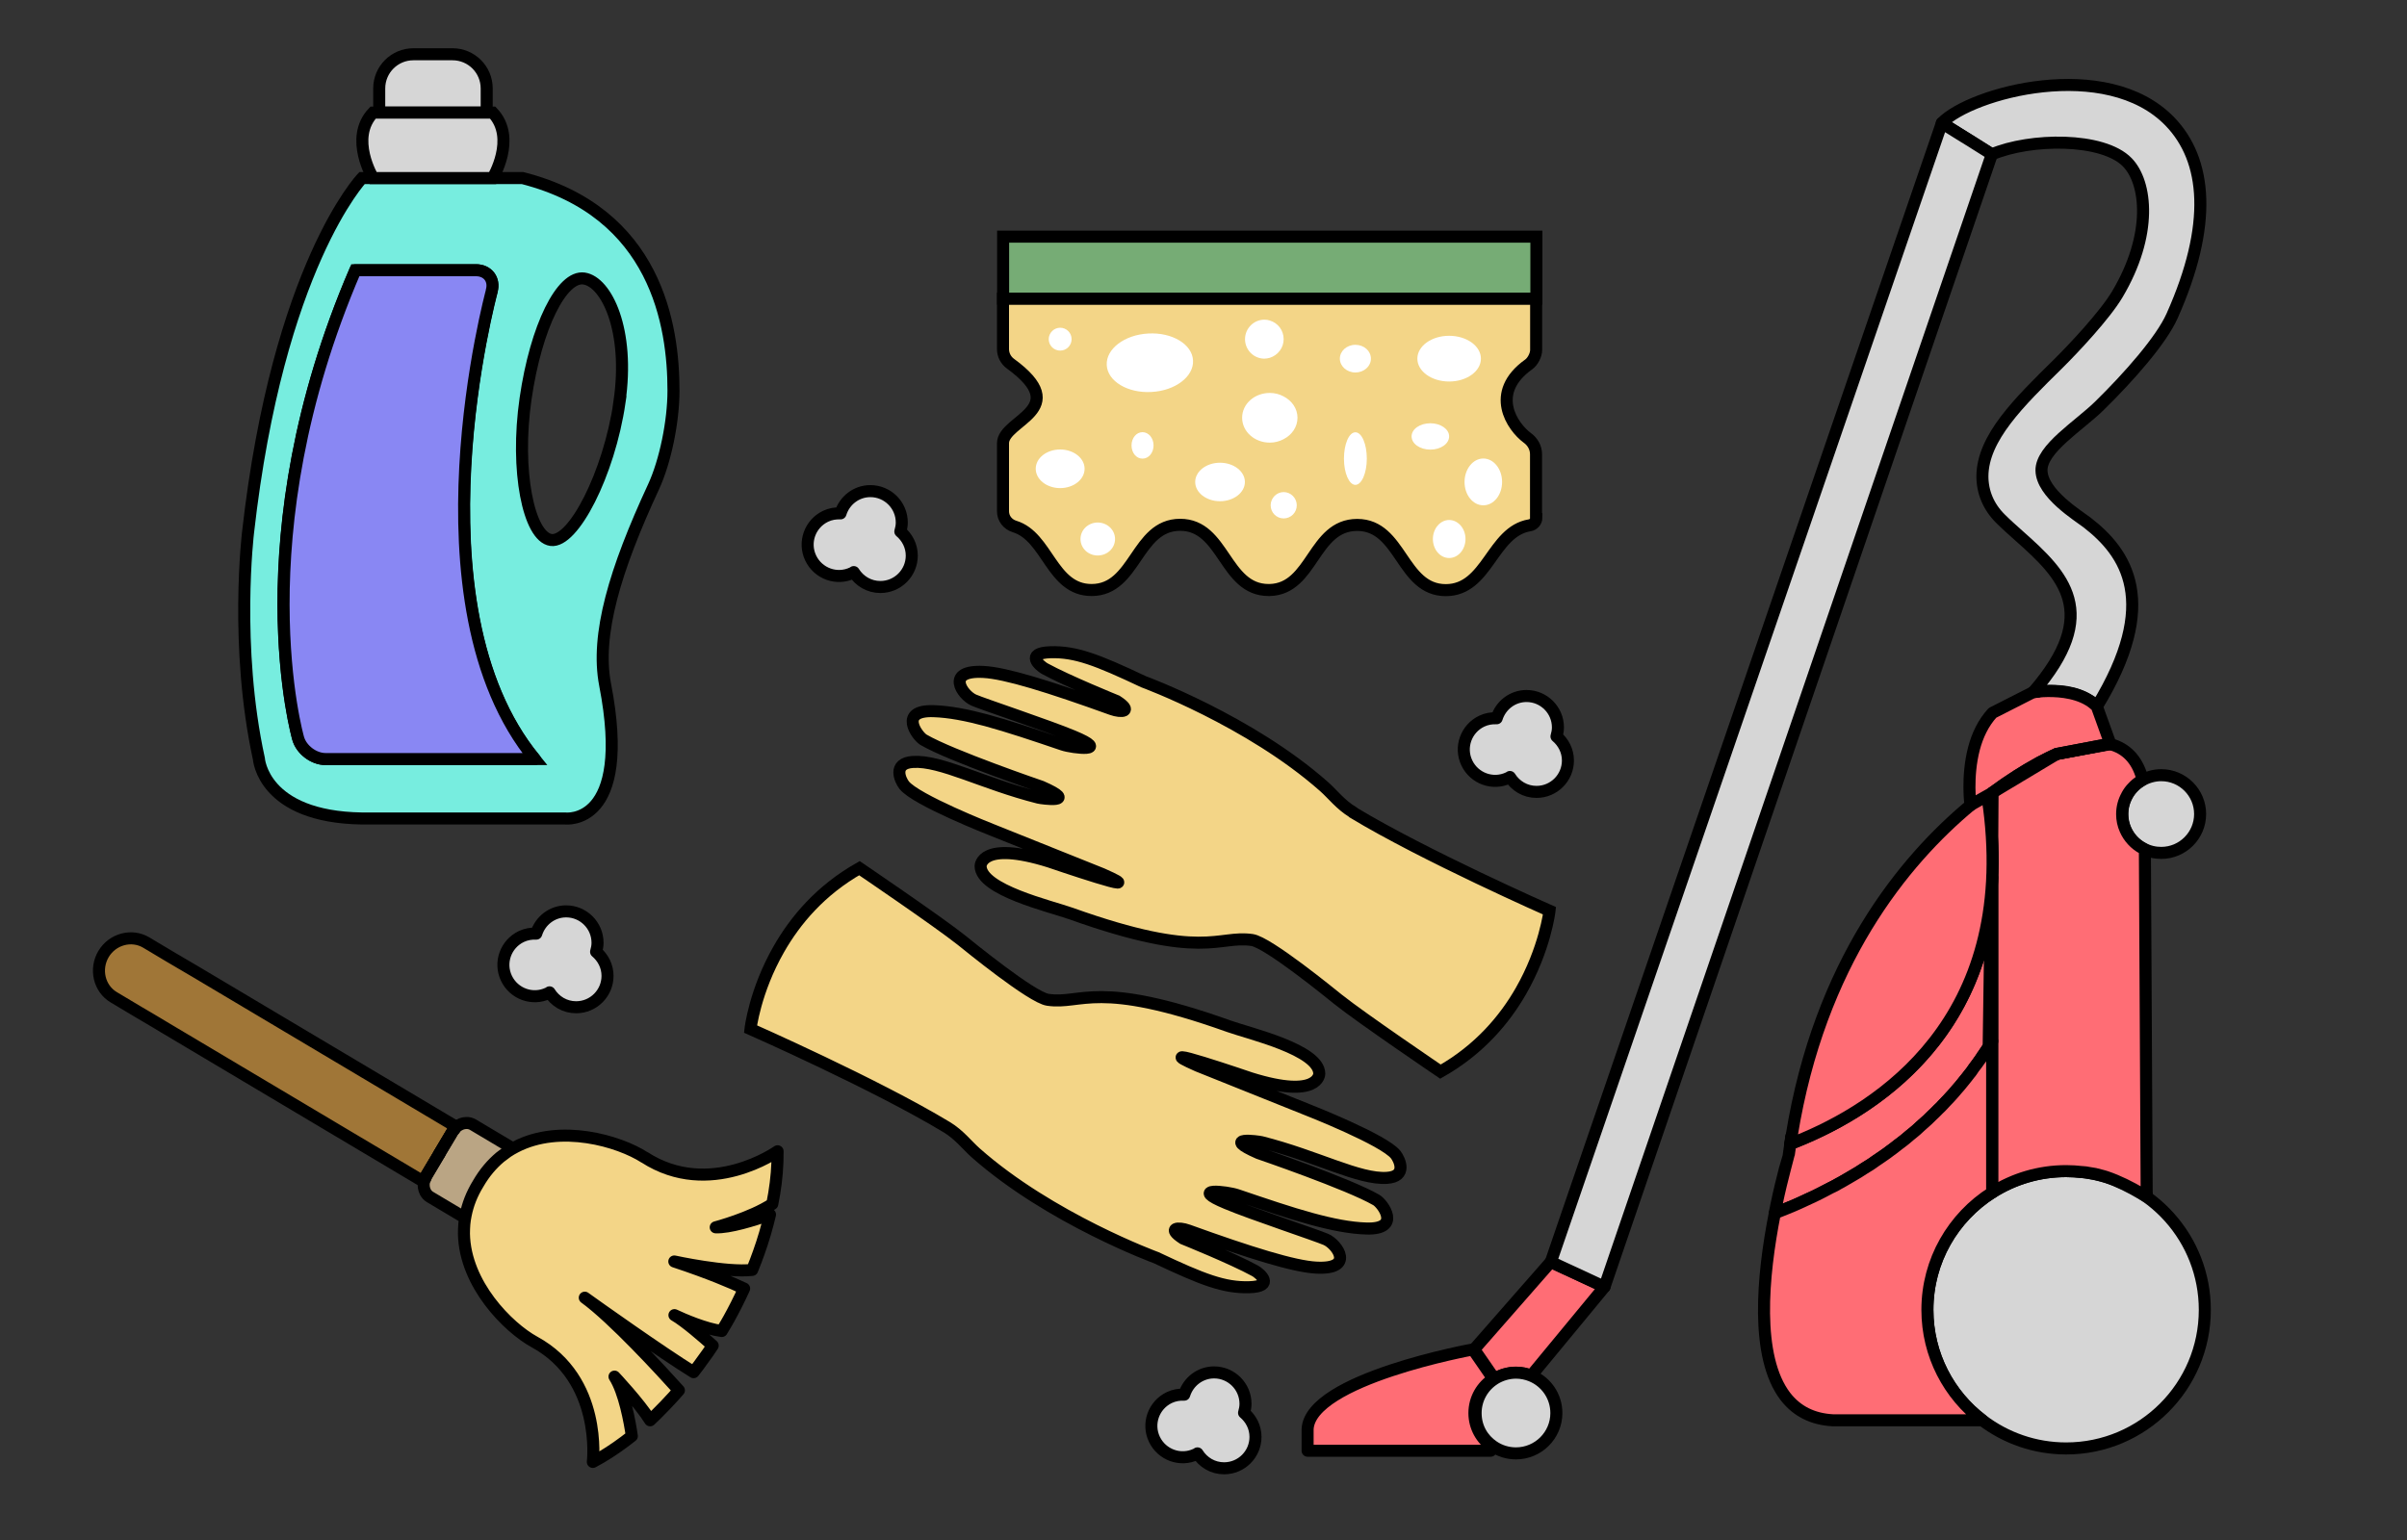 <?xml version="1.0" encoding="UTF-8"?>
<svg id="Calque_1" data-name="Calque 1" xmlns="http://www.w3.org/2000/svg" viewBox="0 0 200 128">
  <rect x="0" y="0" width="200" height="128" fill="#333333" stroke="none"/>
  <defs>
    <style>
      .cls-1, .cls-2, .cls-3, .cls-4, .cls-5, .cls-6, .cls-7, .cls-8, .cls-9, .cls-10, .cls-11 {
        stroke: #000;
      }

      .cls-1, .cls-2, .cls-3, .cls-4, .cls-5, .cls-6, .cls-7, .cls-12 {
        stroke-linecap: round;
        stroke-linejoin: round;
      }

      .cls-1, .cls-9 {
        fill: #d6d6d6;
      }

      .cls-2 {
        fill: #8987f3;
      }

      .cls-3 {
        fill: #baa584;
      }

      .cls-4 {
        fill: #a07637;
      }

      .cls-5 {
        fill: #ff6d75;
      }

      .cls-6, .cls-8 {
        fill: #f3d587;
      }

      .cls-7, .cls-12 {
        fill: none;
      }

      .cls-13 {
        fill: #fff;
      }

      .cls-8, .cls-9, .cls-10, .cls-11 {
        stroke-miterlimit: 10;
      }

      .cls-10 {
        fill: #76ac75;
      }

      .cls-11 {
        fill: #77eddf;
      }

      .cls-12 {
        stroke: #fff;
        stroke-width: 8px;
      }
    </style>
  </defs>
  <path class="cls-1" d="m103.37,117.43c.07-.24.12-.49.12-.75,0-1.44-1.17-2.61-2.61-2.61-1.17,0-2.15.78-2.48,1.85-.41-.02-.84.05-1.24.24-1.3.62-1.86,2.17-1.24,3.47.62,1.3,2.17,1.86,3.47,1.24.04-.02.07-.05.11-.07.46.74,1.27,1.24,2.21,1.24,1.44,0,2.61-1.17,2.61-2.61,0-.81-.38-1.52-.95-2Z"/>
  <path class="cls-1" d="m49.53,79.11c.07-.24.12-.49.12-.75,0-1.44-1.17-2.61-2.61-2.61-1.17,0-2.15.78-2.48,1.85-.41-.02-.84.05-1.24.24-1.3.62-1.86,2.17-1.24,3.47.62,1.3,2.17,1.86,3.47,1.24.04-.02.07-.05.11-.07.46.74,1.27,1.24,2.21,1.24,1.44,0,2.61-1.17,2.61-2.61,0-.81-.38-1.52-.95-2Z"/>
  <path class="cls-1" d="m74.81,44.18c.07-.24.12-.49.12-.75,0-1.44-1.17-2.61-2.61-2.61-1.17,0-2.15.78-2.48,1.85-.41-.02-.84.05-1.24.24-1.3.62-1.86,2.17-1.24,3.47.62,1.3,2.17,1.86,3.47,1.24.04-.02.07-.05.11-.07.46.74,1.27,1.24,2.21,1.24,1.44,0,2.61-1.17,2.61-2.61,0-.81-.38-1.52-.95-2Z"/>
  <path class="cls-1" d="m129.33,61.21c.07-.24.12-.49.12-.75,0-1.44-1.17-2.61-2.61-2.61-1.17,0-2.15.78-2.48,1.85-.41-.02-.84.05-1.24.24-1.3.62-1.86,2.17-1.24,3.47.62,1.3,2.17,1.86,3.47,1.24.04-.02.07-.05.11-.07.46.74,1.27,1.24,2.21,1.24,1.44,0,2.61-1.17,2.61-2.61,0-.81-.38-1.52-.95-2Z"/>
  <path class="cls-8" d="m127.66,43.02c0,.32-.24.59-.55.64-3.15.51-3.49,5.39-6.98,5.39-3.68,0-3.68-5.42-7.36-5.42s-3.68,5.32-7.27,5.41c-.03,0-.06,0-.09,0-3.68,0-3.68-5.42-7.35-5.42s-3.68,5.42-7.36,5.42c-3.33,0-3.64-4.44-6.4-5.28-.56-.17-.96-.67-.96-1.26v-5.66c0-1.95,5.87-2.79.61-6.62-.38-.28-.61-.73-.61-1.2v-4.21h44.3v4.28c0,.41-.28.96-.62,1.2-3.32,2.37-1.34,5.2-.12,6.1.45.32.73.82.73,1.37v5.25Z"/>
  <path class="cls-13" d="m107.75,42c0,.6-.49,1.09-1.09,1.09s-1.08-.49-1.08-1.09.49-1.1,1.08-1.1,1.09.49,1.09,1.1Z"/>
  <path class="cls-13" d="m103.44,40.06c0,.88-.93,1.6-2.07,1.6s-2.06-.72-2.06-1.6.92-1.6,2.06-1.6,2.07.72,2.07,1.6Z"/>
  <path class="cls-13" d="m92.65,44.8c0,.76-.64,1.37-1.44,1.37s-1.43-.61-1.43-1.37.64-1.37,1.43-1.37,1.44.61,1.44,1.37Z"/>
  <path class="cls-13" d="m90.12,38.96c0,.89-.91,1.61-2.03,1.61s-2.03-.72-2.03-1.61.91-1.6,2.03-1.6,2.03.72,2.03,1.6Z"/>
  <path class="cls-13" d="m95.85,37.02c0,.61-.4,1.1-.92,1.1s-.91-.49-.91-1.1.4-1.1.91-1.1.92.49.92,1.1Z"/>
  <path class="cls-13" d="m107.81,34.72c0,.77-.47,1.43-1.15,1.78-.34.18-.73.29-1.15.29-1.27,0-2.3-.92-2.3-2.07s1.03-2.06,2.3-2.06c.43,0,.82.11,1.15.29.68.35,1.15,1.01,1.15,1.77Z"/>
  <path class="cls-13" d="m113.57,38.12c0,1.2-.43,2.18-.95,2.18s-.95-.97-.95-2.18.42-2.19.95-2.19.95.98.95,2.19Z"/>
  <path class="cls-13" d="m120.41,36.27c0,.61-.69,1.1-1.56,1.1s-1.56-.49-1.56-1.1.7-1.09,1.56-1.09,1.56.49,1.56,1.09Z"/>
  <path class="cls-13" d="m121.77,44.8c0,.87-.61,1.58-1.36,1.58s-1.35-.71-1.35-1.58.61-1.58,1.35-1.58,1.36.7,1.36,1.58Z"/>
  <path class="cls-13" d="m124.81,40.06c0,1.07-.69,1.94-1.56,1.94s-1.56-.87-1.56-1.94.7-1.95,1.56-1.95,1.56.87,1.56,1.95Z"/>
  <path class="cls-13" d="m123.05,29.81c0,1.05-1.18,1.9-2.64,1.9s-2.64-.85-2.64-1.9,1.18-1.9,2.64-1.9,2.64.85,2.64,1.9Z"/>
  <path class="cls-13" d="m113.91,29.81c0,.64-.58,1.15-1.29,1.15s-1.29-.52-1.29-1.15.57-1.15,1.29-1.15,1.29.51,1.29,1.15Z"/>
  <path class="cls-13" d="m106.66,28.19c0,.73-.49,1.34-1.15,1.55-.15.04-.3.07-.45.07-.89,0-1.61-.73-1.61-1.62s.72-1.62,1.61-1.62c.16,0,.31.02.45.07.67.2,1.15.81,1.15,1.55Z"/>
  <path class="cls-13" d="m99.13,29.96c.07,1.34-1.48,2.52-3.46,2.62-1.98.11-3.65-.9-3.71-2.24-.07-1.34,1.48-2.52,3.46-2.62,1.98-.11,3.65.9,3.71,2.24Z"/>
  <path class="cls-13" d="m89.04,28.19c0,.52-.42.95-.95.95s-.95-.43-.95-.95.43-.95.95-.95.95.42.95.95Z"/>
  <polygon class="cls-10" points="105.51 19.67 83.35 19.67 83.35 24.52 83.35 24.82 105.51 24.82 127.66 24.82 127.66 24.52 127.66 19.67 105.51 19.67"/>
  <g>
    <path class="cls-5" d="m122.49,112.16l1.69,2.45c.52-.32,1.13-.51,1.78-.51.45,0,.87.09,1.26.25l6.1-7.39-4.47-2.07-6.37,7.27Z"/>
    <path class="cls-5" d="m122.51,117.45c0-1.2.63-2.25,1.57-2.84l-1.69-2.45s-13.55,2.45-13.74,6.63v1.79h15.21l.13-.35c-.89-.6-1.48-1.62-1.48-2.78Z"/>
    <path class="cls-1" d="m124.18,114.61c-.94.59-1.57,1.64-1.57,2.84s.59,2.18,1.48,2.78c.53.36,1.18.57,1.87.57,1.85,0,3.36-1.5,3.36-3.35,0-1.41-.86-2.61-2.09-3.11-.39-.16-.82-.25-1.26-.25-.65,0-1.26.19-1.78.51Z"/>
  </g>
  <g>
    <path class="cls-1" d="m176.35,67.67c0,1.2.66,2.29,1.72,2.85.47.25.98.37,1.51.37,1.78,0,3.23-1.45,3.23-3.23s-1.45-3.23-3.23-3.23c-.6,0-1.19.17-1.71.49-.95.6-1.52,1.62-1.52,2.74Z"/>
    <path class="cls-7" d="m160.15,93.09c.13-.12.25-.24.38-.36-.13.12-.25.24-.38.36Z"/>
    <path class="cls-5" d="m165.56,86.46s-.02.03-.03.04h0s.02-.03.03-.04Z"/>
    <path class="cls-7" d="m161.96,91.27c.12-.13.24-.28.36-.41-.12.14-.24.28-.36.41Z"/>
    <path class="cls-7" d="m162.83,90.28c.12-.14.23-.29.35-.43-.12.14-.23.29-.35.43Z"/>
    <path class="cls-5" d="m165.53,86.51c-.1.16-.19.33-.29.48.1-.16.19-.32.29-.48h0Z"/>
    <path class="cls-7" d="m163.67,89.24c.11-.15.22-.31.34-.46-.11.15-.22.31-.34.46Z"/>
    <path class="cls-7" d="m164.47,88.14c.11-.16.22-.33.33-.49-.11.16-.22.33-.33.49Z"/>
    <path class="cls-7" d="m156.34,96.16c.14-.1.28-.2.42-.3-.14.1-.28.2-.42.3Z"/>
    <path class="cls-5" d="m152.49,98.53c.17-.09.34-.19.52-.29-.17.1-.35.19-.52.29Z"/>
    <path class="cls-2" d="m151.55,99.02c.17-.09.35-.18.53-.28-.18.09-.36.19-.53.28Z"/>
    <path class="cls-1" d="m183.2,108.87c0,6.36-5.16,11.52-11.52,11.52-2.61,0-5.02-.87-6.96-2.34-2.77-2.1-4.57-5.43-4.57-9.18,0-4.1,2.14-7.7,5.37-9.75,1.78-1.13,3.89-1.78,6.15-1.78.46,0,.9.03,1.34.08.01,0,.02.01.03,0,5.72.67,10.16,5.55,10.16,11.45Z"/>
    <path class="cls-5" d="m148.84,100.29c.21-.09.43-.18.64-.28-.22.1-.43.19-.64.28Z"/>
    <path class="cls-5" d="m153.44,98c.16-.09.32-.19.48-.28-.16.1-.32.19-.48.28Z"/>
    <path class="cls-7" d="m161.44,91.81c-.13.13-.25.27-.38.39.13-.13.25-.26.38-.39Z"/>
    <path class="cls-5" d="m149.72,99.9c.2-.09.4-.18.6-.28-.2.09-.4.19-.6.28Z"/>
    <path class="cls-2" d="m150.62,99.48c.18-.09.37-.18.55-.27-.19.09-.37.18-.55.27Z"/>
    <path class="cls-7" d="m159.22,93.93c.13-.11.26-.23.38-.34-.13.11-.25.23-.38.34Z"/>
    <path class="cls-7" d="m158.27,94.72c.13-.11.26-.22.4-.33-.13.11-.26.22-.4.33Z"/>
    <path class="cls-7" d="m154.41,97.43c.15-.09.3-.19.45-.28-.15.09-.3.19-.45.28Z"/>
    <path class="cls-7" d="m155.38,96.81c.14-.09.29-.19.43-.29-.14.1-.29.2-.43.29Z"/>
    <path class="cls-7" d="m157.31,95.46c.14-.1.27-.21.41-.32-.13.11-.27.21-.41.32Z"/>
    <path class="cls-5" d="m148.86,94.41l-.03.17c0-.06.02-.11.03-.17h0Z"/>
    <path class="cls-7" d="m155.81,96.52c.18-.12.36-.24.53-.36-.18.12-.36.24-.53.36Z"/>
    <path class="cls-7" d="m156.76,95.86c.18-.13.36-.26.55-.4-.18.14-.36.27-.55.4Z"/>
    <path class="cls-7" d="m158.66,94.39c.18-.15.37-.3.55-.46-.18.16-.37.31-.55.46Z"/>
    <path class="cls-7" d="m159.6,93.58c.19-.16.37-.33.55-.5-.18.17-.37.33-.55.5Z"/>
    <path class="cls-7" d="m154.86,97.15c.17-.11.35-.22.52-.33-.17.11-.35.22-.52.33Z"/>
    <path class="cls-7" d="m157.72,95.15c.19-.14.37-.28.55-.43-.18.15-.37.29-.55.43Z"/>
    <path class="cls-7" d="m161.07,92.2c-.18.18-.36.35-.54.52.18-.17.36-.34.54-.52Z"/>
    <path class="cls-5" d="m149.48,100.01c.08-.04.16-.07.24-.1-.08.04-.16.07-.24.1Z"/>
    <path class="cls-5" d="m150.32,99.63c.1-.05.21-.09.31-.14-.1.05-.21.1-.31.14Z"/>
    <path class="cls-5" d="m148.67,100.35c.06-.02.11-.04.17-.07-.06.02-.11.05-.17.07Z"/>
    <path class="cls-5" d="m153.01,98.25c.15-.08.29-.16.44-.25-.15.08-.29.16-.44.25Z"/>
    <path class="cls-5" d="m153.92,97.72c.16-.1.32-.19.48-.29-.16.1-.32.19-.48.29Z"/>
    <path class="cls-2" d="m151.18,99.21c.12-.06.25-.12.37-.19-.13.06-.25.12-.37.19Z"/>
    <path class="cls-5" d="m152.08,98.75c.14-.07.27-.14.41-.22-.14.07-.27.14-.41.22Z"/>
    <path class="cls-7" d="m164.01,88.78c.16-.21.31-.42.47-.64-.15.22-.31.43-.47.64Z"/>
    <path class="cls-5" d="m164.8,87.65c.15-.22.3-.44.44-.66-.14.23-.29.44-.44.66Z"/>
    <path class="cls-7" d="m161.44,91.81c.17-.18.35-.36.52-.54-.17.19-.34.36-.52.54Z"/>
    <path class="cls-7" d="m162.32,90.85c.17-.19.34-.38.5-.58-.17.2-.34.38-.5.58Z"/>
    <path class="cls-7" d="m163.18,89.84c.16-.2.33-.4.49-.61-.16.21-.33.41-.49.61Z"/>
    <path class="cls-5" d="m178.38,99.16v.31l-.13-.07-.3-.18c-.92-.54-1.92-1.05-2.96-1.4-.14-.04-.28-.09-.42-.12-.33-.1-.67-.17-1-.21-.18-.04-.35-.06-.53-.07,0,0-.02,0-.03,0-.43-.05-.88-.08-1.33-.08-2.26,0-4.37.65-6.15,1.78v-12.61s0-2.29,0-2.29v-12c.02-.43.02-.86.01-1.31v-5.03c1.45-1.07,2.7-1.84,3.63-2.35.09-.06.2-.12.28-.16.1-.06.19-.09.28-.14.64-.34,1.06-.52,1.16-.56h.02s4.36-.84,4.36-.84c.03.01.06.01.08.02,1.32.35,2.2,1.27,2.63,2.75l.06.21-.18.11c-.24.15-.46.33-.64.53-.19.19-.35.41-.48.65-.01,0,0,.01,0,.01-.27.47-.41,1-.41,1.56,0,.45.09.88.27,1.28.29.66.8,1.22,1.46,1.57l.16.09.15,28.55Z"/>
    <path class="cls-5" d="m165.42,74.45l-.18,12.54c-.14.23-.29.44-.44.66h0s-.04.07-.07.1c-.08.13-.16.26-.26.39-.07.11-.15.22-.23.32-.08.11-.15.21-.23.32-.06.07-.12.15-.17.23s-.11.15-.17.22c-.08.11-.16.21-.24.31-.09.1-.17.2-.25.3-.06.07-.12.15-.17.22-.06.07-.12.15-.18.22-.16.19-.34.38-.5.58-.14.14-.25.27-.37.4h0c-.09.11-.17.19-.26.28-.09.09-.17.18-.26.27-.06.07-.13.13-.18.2-.07.06-.13.13-.2.19-.17.18-.35.35-.53.52l-.38.37c-.18.17-.36.33-.55.49-.13.11-.25.24-.38.35-.18.16-.37.3-.56.46-.13.11-.26.22-.39.33-.19.14-.36.29-.55.42-.13.1-.27.22-.41.32-.18.14-.37.26-.54.4-.15.1-.28.2-.43.3-.17.12-.35.24-.53.36-.07.05-.14.1-.21.15-.07.05-.15.09-.22.14-.18.12-.35.23-.52.33-.15.1-.3.2-.45.29-.16.09-.32.19-.49.29-.15.09-.32.19-.48.28-.14.08-.28.16-.43.25-.18.09-.35.19-.52.28-.07.04-.13.08-.2.11-.07.04-.14.07-.21.11-.17.09-.35.18-.53.27l-.37.19c-.19.09-.37.19-.55.27-.1.05-.21.09-.31.14-.21.1-.41.19-.6.28-.08.03-.16.07-.24.11-.22.09-.43.18-.64.28-.06.02-.11.04-.17.06-.12.05-.23.1-.35.15-.12.05-.23.1-.35.14l-.18.07-.32.13h-.01l.11-.52.03-.16c.51-2.43,1.03-4.15,1.03-4.17.04-.29.09-.6.13-.91l.48-.19c5.91-2.37,14.98-7.99,16.18-20.44Z"/>
    <path class="cls-2" d="m165.53,67.24l-.03,2.32c-.06-.78-.13-1.59-.24-2.43v-.11c-.04-.22-.07-.45-.1-.68l-.03-.15c.13-.1.25-.19.37-.27.01-.02.02-.02.03-.02h0s.02-.02.02-.02l-.02,1.32v.04Z"/>
    <path class="cls-2" d="m165.53,70.37c0,.18.02.36.02.54v1.31c0,.19-.01.38-.02.57v.15c-.02.51-.06,1.02-.11,1.51l.08-4.89c.01.26.02.51.03.76v.05Z"/>
    <path class="cls-5" d="m148.76,95.08h0c.03-.17.05-.33.07-.51l-.08.51Z"/>
    <path class="cls-5" d="m163.73,66.93c-5.54,4.61-12.53,13.08-14.86,27.48,0,.06-.02.11-.03.17-.03.17-.05.33-.07.5l.47-.19c6.97-2.79,18.31-10.1,16.03-27.77l-.02-.11c-.03-.22-.06-.45-.09-.68l-.02-.16"/>
    <path class="cls-1" d="m169.63,39.1c.03,1.92,3.05,3.76,3.79,4.33,3.26,2.52,6.1,6.64.81,15.29-.07-.07-.14-.14-.22-.2-.14-.13-.28-.24-.44-.32-1.11-.72-2.57-.83-3.73-.76h-.1c-.16.02-.3.03-.42.05l-.28.03c-.07,0-.1.01-.1.01,5.71-6.59,2.49-9.74-1.16-12.98-.55-.49-1.08-.96-1.56-1.44-.99-.98-1.5-2.2-1.5-3.53.02-3.2,3.07-6.17,6.28-9.33,1.31-1.3,3.89-4.04,4.93-5.79,2.97-5,2.45-9.3.84-10.96-2.03-2.11-8.09-2.03-11.27-.67h0s-1.96-1.24-1.96-1.24l-.31-.19-1.88-1.18c2.42-2.51,13.66-5.57,18.94-.13,3.11,3.22,3.58,8.58.19,16.17-.9,2.02-3.58,5.06-6.06,7.49-1.69,1.65-4.82,3.56-4.79,5.35Z"/>
    <path class="cls-2" d="m165.53,65.88h0s.02,0,.02,0h-.02Z"/>
    <polygon class="cls-1" points="163.54 11.59 163.23 11.4 161.35 10.23 128.86 104.89 130.98 105.87 133.32 106.96 165.38 13.19 165.5 12.83 165.5 12.82 163.54 11.59"/>
    <path class="cls-5" d="m165.39,86.75c.04-.07.09-.15.14-.22v12.59c-3.23,2.05-5.38,5.65-5.38,9.75,0,3.75,1.79,7.08,4.57,9.18h-12.43c-1.67-.09-2.99-.75-3.94-1.98-2.53-3.31-1.91-10-.88-15.22l.32-.14.18-.07c.12-.04.23-.09.35-.14.11-.05.23-.09.35-.14.05-.03.11-.05.17-.07.21-.1.42-.19.64-.28.08-.04.16-.08.24-.11.19-.09.39-.18.6-.28.1-.05.21-.09.31-.14.18-.08.36-.18.55-.27l.37-.19c.18-.09.35-.18.53-.28.07-.04.14-.07.21-.1.07-.03.14-.07.2-.1.17-.1.34-.2.52-.29.15-.09.29-.17.43-.25.16-.09.33-.19.48-.28.17-.1.33-.2.49-.29.15-.09.3-.19.45-.29.17-.1.34-.21.52-.32.07-.05.15-.11.22-.15.07-.05.14-.1.21-.15.18-.12.36-.24.53-.36.15-.1.28-.2.43-.3.17-.14.36-.26.54-.4.14-.1.28-.22.41-.32.19-.13.36-.28.55-.42.13-.11.26-.22.39-.33.19-.16.38-.3.56-.46.13-.11.25-.24.38-.35.19-.16.37-.32.55-.49l.38-.37c.18-.17.36-.34.53-.52.07-.06.13-.13.2-.19.06-.07.13-.14.19-.2.08-.09.16-.18.25-.27.09-.09.17-.17.26-.27h0c.14-.14.24-.28.37-.41.16-.2.34-.39.5-.58.06-.07.12-.15.18-.22s.12-.15.18-.22c.08-.1.16-.2.24-.3.08-.1.16-.2.24-.31.06-.07.12-.14.17-.22s.11-.16.16-.24c.08-.1.16-.2.24-.31.08-.1.16-.21.23-.32.1-.13.18-.26.26-.39.03-.03.05-.06.07-.09h0c.15-.24.3-.44.45-.67.04-.08.09-.16.14-.24Z"/>
    <path class="cls-5" d="m165.54,84.22v2.29s0,.01,0,.02v-13.59,11.28Z"/>
    <path class="cls-5" d="m175.36,61.85s-.05-.01-.08-.02l-4.36.83h-.02c-.1.05-.52.23-1.16.57-.09.05-.18.08-.28.14-.08.04-.19.1-.28.16-.93.51-2.18,1.28-3.63,2.35h-.02v.02s-.02,0-.03.02c-.3.18-1.64.91-1.77,1.01,0,0-.33-2.35.29-4.72.28-1.06.76-2.11,1.54-2.96l3.38-1.72s.03-.01.1-.01l.28-.03c.12-.02.26-.03.42-.04.96-.05,2.6,0,3.83.75.16.1.31.2.44.32.08.06.15.13.22.2l1.13,3.13Z"/>
    <path class="cls-2" d="m169.32,57.49l-.28.03c.06-.01.16-.02.28-.03Z"/>
    <path class="cls-2" d="m169.74,63.23c.64-.34,1.06-.52,1.16-.56l-5.35,3.21c1.45-1.07,2.7-1.84,3.63-2.35.09-.06.2-.12.28-.16.1-.06.19-.09.28-.14Z"/>
    <path class="cls-2" d="m175.36,61.85l-4.44.81,4.36-.83s.06.01.08.02Z"/>
  </g>
  <g>
    <path class="cls-8" d="m112.42,67.51c-1.03-.62-1.7-1.51-2.4-2.13-6.2-5.49-15.01-8.72-15.01-8.72-3.87-1.83-5.63-2.5-7.7-2.45-2.21.06-.87,1.16-.51,1.36,1.89,1.04,5.99,2.7,5.99,2.7,1.37.89.4.97-.43.67-5.15-1.86-8.81-3-10.64-3.09-3.22-.17-1.76,1.92-.81,2.34.77.34,6.23,2.15,8.25,3,3.25,1.35,0,.99-.86.7-2.41-.82-4.5-1.52-6.34-2.02-1.64-.44-3.09-.72-4.39-.76-2.94-.1-1.37,2.06-.83,2.38,2.28,1.33,9.8,3.9,9.8,3.9,3.23,1.42-.02.97-.25.91-4.63-1.17-8.11-3.12-10.43-2.97-1.72.11-1.05,1.52-.73,1.93.97,1.23,7.23,3.69,7.23,3.69l9.23,3.7c4.65,2.06-4.41-1.04-4.41-1.04-5.69-1.78-5.7.37-5.7.37,0,2,5.8,3.34,7.51,3.95,11.02,3.94,12.19,1.79,15.04,2.2,1.34.19,6.62,4.51,7.17,4.95,1.96,1.56,8.49,5.99,8.49,5.99,3.24-1.84,5.33-4.34,6.68-6.69,2.02-3.52,2.38-6.68,2.38-6.68,0,0-10.39-4.58-16.31-8.16Z"/>
    <path class="cls-8" d="m108.74,92.28l-9.23-3.7c-4.65-2.06,4.41,1.04,4.41,1.04,5.69,1.78,5.7-.37,5.7-.37,0-2-5.8-3.34-7.51-3.95-11.02-3.94-12.19-1.79-15.04-2.2-1.34-.19-6.62-4.51-7.17-4.95-1.96-1.56-8.49-5.99-8.49-5.99-3.26,1.85-5.34,4.36-6.69,6.72-2.01,3.51-2.36,6.65-2.36,6.65,0,0,10.39,4.58,16.31,8.16,1.03.62,1.7,1.51,2.4,2.13,6.2,5.49,15.01,8.72,15.01,8.72,3.87,1.83,5.63,2.5,7.7,2.45,2.21-.06.87-1.16.51-1.36-1.89-1.04-5.99-2.69-5.99-2.69-1.37-.89-.4-.97.43-.67,5.15,1.86,8.81,3,10.64,3.09,3.22.17,1.76-1.92.81-2.34-.77-.34-6.23-2.15-8.25-3-3.25-1.35,0-.99.87-.69,2.33.79,4.35,1.48,6.15,1.97,1.72.47,3.23.77,4.58.81,2.94.09,1.37-2.06.83-2.37-2.28-1.33-9.8-3.9-9.8-3.9-3.23-1.42.02-.97.25-.91,4.63,1.17,8.11,3.12,10.43,2.97,1.72-.11,1.05-1.52.73-1.93-.97-1.23-7.23-3.69-7.23-3.69Z"/>
  </g>
  <path class="cls-9" d="m37.6,4.51h-3.25c-1.57,0-2.84,1.27-2.84,2.84v2.01h8.93v-2.01c0-1.57-1.27-2.84-2.84-2.84Z"/>
  <path class="cls-11" d="m55.96,32.47c0-5.42-1.42-14.83-12.54-17.67h-13.34s-6.97,7.33-9.47,29.45c0,0-1.14,9.46.9,18.81,0,0,.31,4.85,8.57,4.97h16.89s5.6.69,3.31-11.12c-.8-4.15.82-9.54,4.02-16.44.98-2.12,1.66-5.43,1.66-8Zm-19.99,30.62h-8.93c-.98,0-2-.77-2.27-1.71,0,0-4.83-16.66,4.75-38.92h10.02c.98,0,1.56.77,1.31,1.71,0,0-7.07,25.97,3.57,38.92h-8.46Zm15.51-29.68c-.88,6.01-3.86,11.74-5.7,11.47-1.84-.27-2.98-5.73-2.11-11.74.87-6.01,3.02-10.26,4.86-9.99,1.84.27,3.82,4.25,2.94,10.26Z"/>
  <path class="cls-9" d="m40.94,9.36h-9.94c-2.01,2.13,0,5.44,0,5.44h9.94s2.01-3.31,0-5.44Z"/>
  <path class="cls-2" d="m40.86,24.17c.26-.94-.33-1.71-1.31-1.71h-10.02c-9.58,22.27-4.75,38.92-4.75,38.92.27.94,1.29,1.71,2.27,1.71h17.39c-10.65-12.95-3.57-38.92-3.57-38.92Z"/>
  <path class="cls-4" d="m37.9,93.65l-21.68-12.9-.58-.34-.32-.19-.26-.15-.32-.19-.58-.34-2.01-1.2c-1.21-.72-2.81-.29-3.55.96-.74,1.25-.36,2.87.85,3.59l2.06,1.23.58.34.39.23.2.12.39.23.58.35,21.54,12.82h.02c.03-.08.07-.16.11-.24.03-.08.05-.16.09-.24l.08-.14,1-1.68,1-1.68.08-.14c.05-.08.11-.13.17-.2.06-.07.1-.15.17-.22h-.02Z"/>
  <path class="cls-3" d="m42.96,95.66l-3.66-2.18c-.17-.1-.36-.15-.56-.14-.28,0-.57.12-.81.32-.07.06-.12.14-.18.21-.05.07-.11.13-.16.2l-.08.14-1,1.68-1,1.68-.08.14c-.04.07-.07.16-.1.23-.03.09-.08.17-.1.26-.06.31-.02.61.11.87.09.17.22.32.39.42l3.66,2.18h0c.03-.24.08-.48.13-.72.2-.85.53-1.68,1.01-2.48.03-.05.05-.09.08-.14h0s.06-.09.08-.14c.47-.8,1.04-1.49,1.7-2.07.18-.16.37-.32.57-.46h0Z"/>
  <path class="cls-6" d="m37.5,94.21l-1,1.68h.01s1-1.67,1-1.67l.08-.14c.04-.07.1-.14.16-.2-.06.07-.12.12-.17.2l-.08.14Z"/>
  <path class="cls-6" d="m35.52,97.58l1-1.68h-.01s-1,1.67-1,1.67l-.08.14c-.05.08-.06.16-.09.24.03-.08.06-.16.1-.23l.08-.14Z"/>
  <path class="cls-6" d="m53.54,96.19c-2.1-1.35-6.98-2.8-10.7-.86h0c-.23.12-.46.25-.68.4-.2.14-.4.29-.6.45-.68.57-1.3,1.29-1.82,2.19h0c-.55.89-.88,1.77-1.05,2.64-.05.25-.09.49-.11.74-.02.26-.03.53-.03.79h0c.07,4.2,3.67,7.8,5.86,9,5.68,3.1,4.85,9.97,4.85,9.97.93-.49,1.81-1.07,2.64-1.69.2-.15.4-.3.6-.46-.17-1.15-.61-3.64-1.44-4.94,0,0,2.07,2.2,2.96,3.63.17-.16.33-.32.5-.48.51-.5.98-1,1.43-1.49.15-.17.31-.35.46-.52-1.44-1.6-5.45-5.98-7.82-7.7.97.7,6.36,4.53,9.04,6.19.15-.19.28-.37.42-.55.29-.39.55-.75.78-1.08.14-.2.27-.4.39-.58-.79-.71-2.28-2.01-3.18-2.53h0c.77.36,2.56,1.14,3.93,1.32.06-.11.1-.17.1-.17h0s.1-.17.28-.47c.27-.46.7-1.25,1.19-2.27.1-.2.19-.41.29-.62-1.02-.48-2.87-1.28-5.8-2.25,0,0,4.35.95,6.47.7.09-.23.18-.47.28-.71.37-.97.72-2.02,1.01-3.13.06-.25.13-.5.19-.76-1.33.47-3.39,1.11-4.51,1.06,0,0,2.94-.78,4.7-1.94.06-.29.11-.58.16-.87.19-1.15.29-2.32.28-3.51,0,0-5.63,4.01-11.06.5Z"/>
  <rect class="cls-12" x="-1013.48" y="-5545.33" width="2244.45" height="5948.74"/>
</svg>